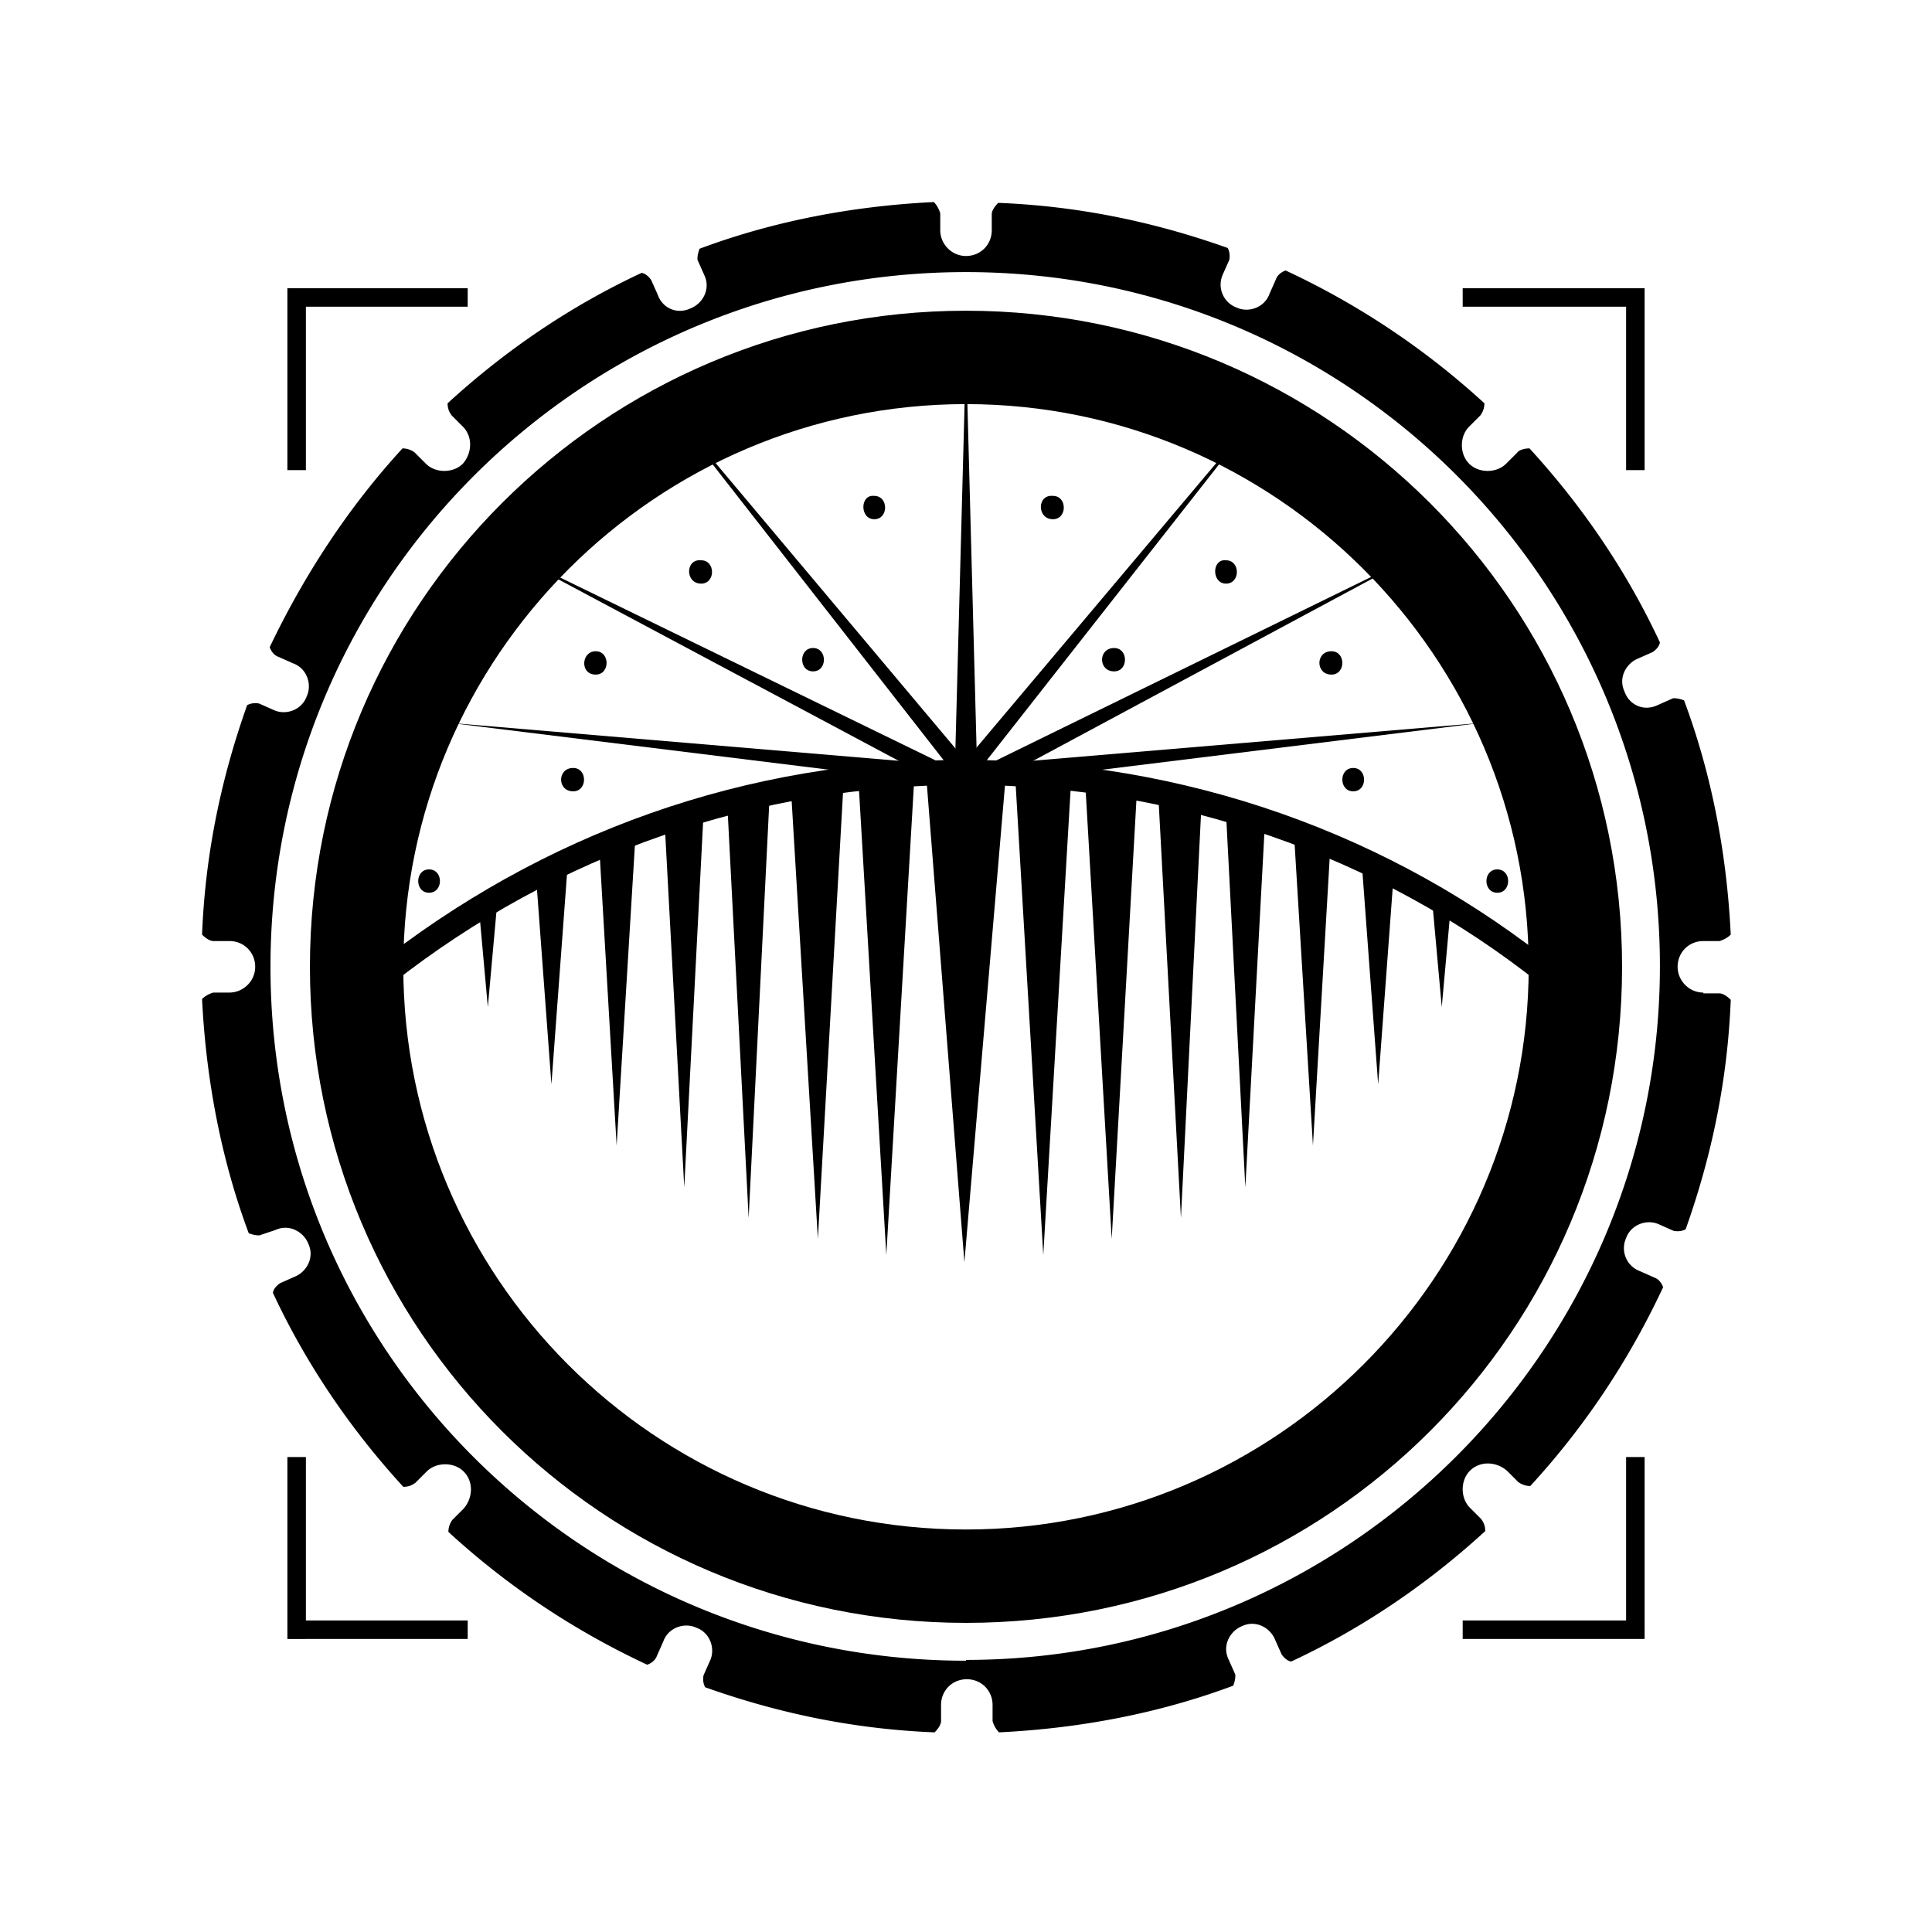 <?xml version="1.0" encoding="UTF-8"?>
<svg xmlns="http://www.w3.org/2000/svg" id="icon" viewBox="0 0 24 24">
	<defs>
		<style>
			.cls-1{fill:#000;stroke-width:0}
		</style>
	</defs>
	<path d="M12 19.82c-1.54 0-2.88-.41-4.01-1.2-.9-.64-1.65-1.52-2.24-2.64-1.01-1.89-1.17-3.75-1.19-3.82v-.08l.06-.05c2.12-1.69 4.66-2.59 7.37-2.59s5.3.91 7.37 2.59l.06.05v.08c0 .08-.18 1.94-1.17 3.82-.59 1.11-1.34 2.01-2.24 2.64-1.14.81-2.48 1.2-4.02 1.2Zm-7.13-7.6c.05.37.27 2.01 1.14 3.64 1.3 2.44 3.31 3.67 5.99 3.67s4.69-1.23 5.99-3.67c.85-1.62 1.1-3.28 1.14-3.64-2.01-1.6-4.54-2.47-7.13-2.47s-5.07.85-7.13 2.47Z" class="cls-1"/>
	<path d="M21.16 12.33c-.18 0-.32-.15-.32-.32 0-.18.14-.32.32-.32h.2s.08-.02.14-.08c-.05-1.02-.24-2-.58-2.91-.08-.03-.14-.03-.15-.02l-.18.08c-.17.08-.35 0-.41-.17-.08-.17.02-.35.17-.41l.18-.08s.08-.05.09-.12c-.41-.88-.96-1.69-1.62-2.41-.08 0-.14.03-.15.05l-.14.14c-.12.12-.34.12-.46 0s-.12-.34 0-.46l.14-.14s.05-.06.05-.15a9.696 9.696 0 0 0-2.47-1.65c-.08.03-.11.08-.12.11l-.08.18c-.06.17-.26.24-.41.17a.304.304 0 0 1-.17-.41l.08-.18s.02-.08-.02-.15c-.9-.32-1.84-.52-2.85-.56-.06.06-.08.11-.08.14v.2c0 .18-.14.32-.32.32s-.32-.15-.32-.32v-.21s-.02-.08-.08-.14c-1.02.05-2 .24-2.91.58-.03.08-.03.14-.02.15l.08.18c.08.17-.02.35-.17.41-.17.08-.35 0-.41-.17l-.08-.18s-.05-.08-.12-.09c-.88.41-1.69.96-2.41 1.62 0 .08.03.12.05.15l.14.14c.12.12.12.32 0 .46-.12.12-.34.12-.46 0l-.14-.14s-.06-.05-.15-.05c-.67.73-1.22 1.57-1.65 2.47.03.08.08.11.11.12l.18.08c.17.06.24.26.17.41-.06.17-.26.24-.41.17l-.18-.08s-.08-.02-.15.02c-.32.9-.52 1.84-.56 2.85.06.06.11.08.14.08h.2c.18 0 .32.14.32.32s-.15.32-.32.32h-.2s-.08.02-.14.08c.05 1.01.24 2 .58 2.91.08.03.14.03.15.02l.18-.06c.17-.08.35.02.41.17.08.17-.02.35-.17.41l-.18.08s-.08.05-.09.12c.41.88.96 1.69 1.62 2.41.08 0 .12-.03.15-.05l.14-.14c.12-.12.34-.12.46 0s.12.32 0 .46l-.14.14s-.05.06-.05.15c.73.67 1.55 1.22 2.47 1.65.08-.03.11-.08.12-.11l.08-.18c.06-.17.26-.24.41-.17.17.06.24.26.17.41l-.08.18s-.02.08.02.15c.9.32 1.84.52 2.85.56.06-.06.08-.11.08-.14v-.2c0-.18.14-.32.32-.32s.32.14.32.32v.2s.02.08.08.14c1.02-.05 2-.24 2.91-.58.03-.08.03-.14.02-.15l-.08-.18c-.08-.17.02-.35.17-.41.17-.08.35.02.41.17l.08.18s.05.08.12.09c.88-.41 1.69-.96 2.41-1.62 0-.08-.03-.12-.05-.15l-.14-.14c-.12-.12-.12-.34 0-.46s.32-.12.46 0l.14.14s.06.05.15.05c.67-.73 1.22-1.55 1.65-2.47-.03-.08-.08-.11-.11-.12l-.18-.08a.304.304 0 0 1-.17-.41c.06-.17.26-.24.41-.17l.18.08s.08.02.15-.02c.32-.9.52-1.84.56-2.85-.06-.06-.11-.08-.14-.08h-.2ZM12 20.63c-4.77 0-8.64-3.85-8.64-8.62S7.23 3.38 12 3.38s8.62 3.87 8.62 8.62-3.87 8.62-8.62 8.62Z" class="cls-1"/>
	<path d="M12 3.86c-4.49 0-8.15 3.64-8.15 8.15s3.64 8.15 8.15 8.15 8.15-3.64 8.15-8.15S16.49 3.86 12 3.86ZM12 19c-3.87 0-6.99-3.14-6.99-6.99S8.15 5.02 12 5.02s6.99 3.14 6.99 6.99S15.85 19 12 19Z" class="cls-1"/>
	<path d="M12 9.63 6.21 6.81l5.27 2.81.52.01z" class="cls-1"/>
	<path d="m11.98 9.52-6.39-.54 5.91.73.48-.19zm.02 0 6.4-.54-5.91.73-.49-.19z" class="cls-1"/>
	<path d="m12 9.63 5.64-2.76-5.12 2.75-.52.01z" class="cls-1"/>
	<path d="m12 4.36-.14 5.26h.28L12 4.36z" class="cls-1"/>
	<path d="m8.19 4.92 3.67 4.7h.28l-3.95-4.7z" class="cls-1"/>
	<path d="m15.81 4.92-3.69 4.7h-.27l3.96-4.7zm-.58 2.33c.18 0 .18-.29 0-.29-.18-.02-.18.29 0 .29Zm-1.39 1.09c.18 0 .18-.29 0-.29-.2 0-.2.29 0 .29Zm-.76-1.89c.18 0 .18-.29 0-.29-.2-.02-.2.29 0 .29Zm3.73 3.38c.18 0 .18-.29 0-.29s-.18.29 0 .29Zm-.27-1.45c.18 0 .18-.29 0-.29-.2 0-.2.29 0 .29Zm2.06 2.71c.18 0 .18-.29 0-.29s-.18.29 0 .29ZM8.71 7.25c.18 0 .18-.29 0-.29-.2-.02-.2.29 0 .29Zm1.39 1.09c.18 0 .18-.29 0-.29s-.18.29 0 .29Zm.76-1.89c.18 0 .18-.29 0-.29-.18-.02-.18.29 0 .29ZM7.12 9.83c.18 0 .18-.29 0-.29-.2 0-.2.29 0 .29Zm.28-1.45c.18 0 .18-.29 0-.29s-.2.29 0 .29Zm-2.07 2.71c.18 0 .18-.29 0-.29s-.18.29 0 .29ZM20.2 3.58h-2.03v.23h2.03v2.03h.23V3.58h-.23zm.23 16.55V18.1h-.23v2.03h-2.03v.23h2.26v-.23zm-16.63.23h2.01v-.23H3.8V18.1h-.23v2.26h.23zM3.57 3.81v2.03h.23V3.81h2.01v-.23H3.57v.23zm14.34 8.7.12-1.33h-.24l.12 1.33zm-.79.96.2-2.7h-.4l.2 2.7zm-.81.76.22-3.78h-.45l.23 3.78zm-.84.52.25-4.65h-.49l.24 4.65zm-.8.38.26-5.23h-.54l.28 5.23zm-.86.26.32-5.68h-.65l.33 5.68zm-.85.2.35-5.96h-.7l.35 5.96z" class="cls-1"/>
	<path d="m11.98 15.68.52-6.11h-1l.48 6.11zm-5.92-3.17-.12-1.33h.24l-.12 1.33zm.79.96-.2-2.7h.4l-.2 2.7zm.81.76-.22-3.78h.45l-.23 3.78zm.84.52-.25-4.65h.49l-.24 4.65zm.8.38L9.03 9.9h.53l-.26 5.23zm.86.26-.34-5.68h.66l-.32 5.68zm.85.2-.35-5.96h.7l-.35 5.96z" class="cls-1"/>
</svg>
